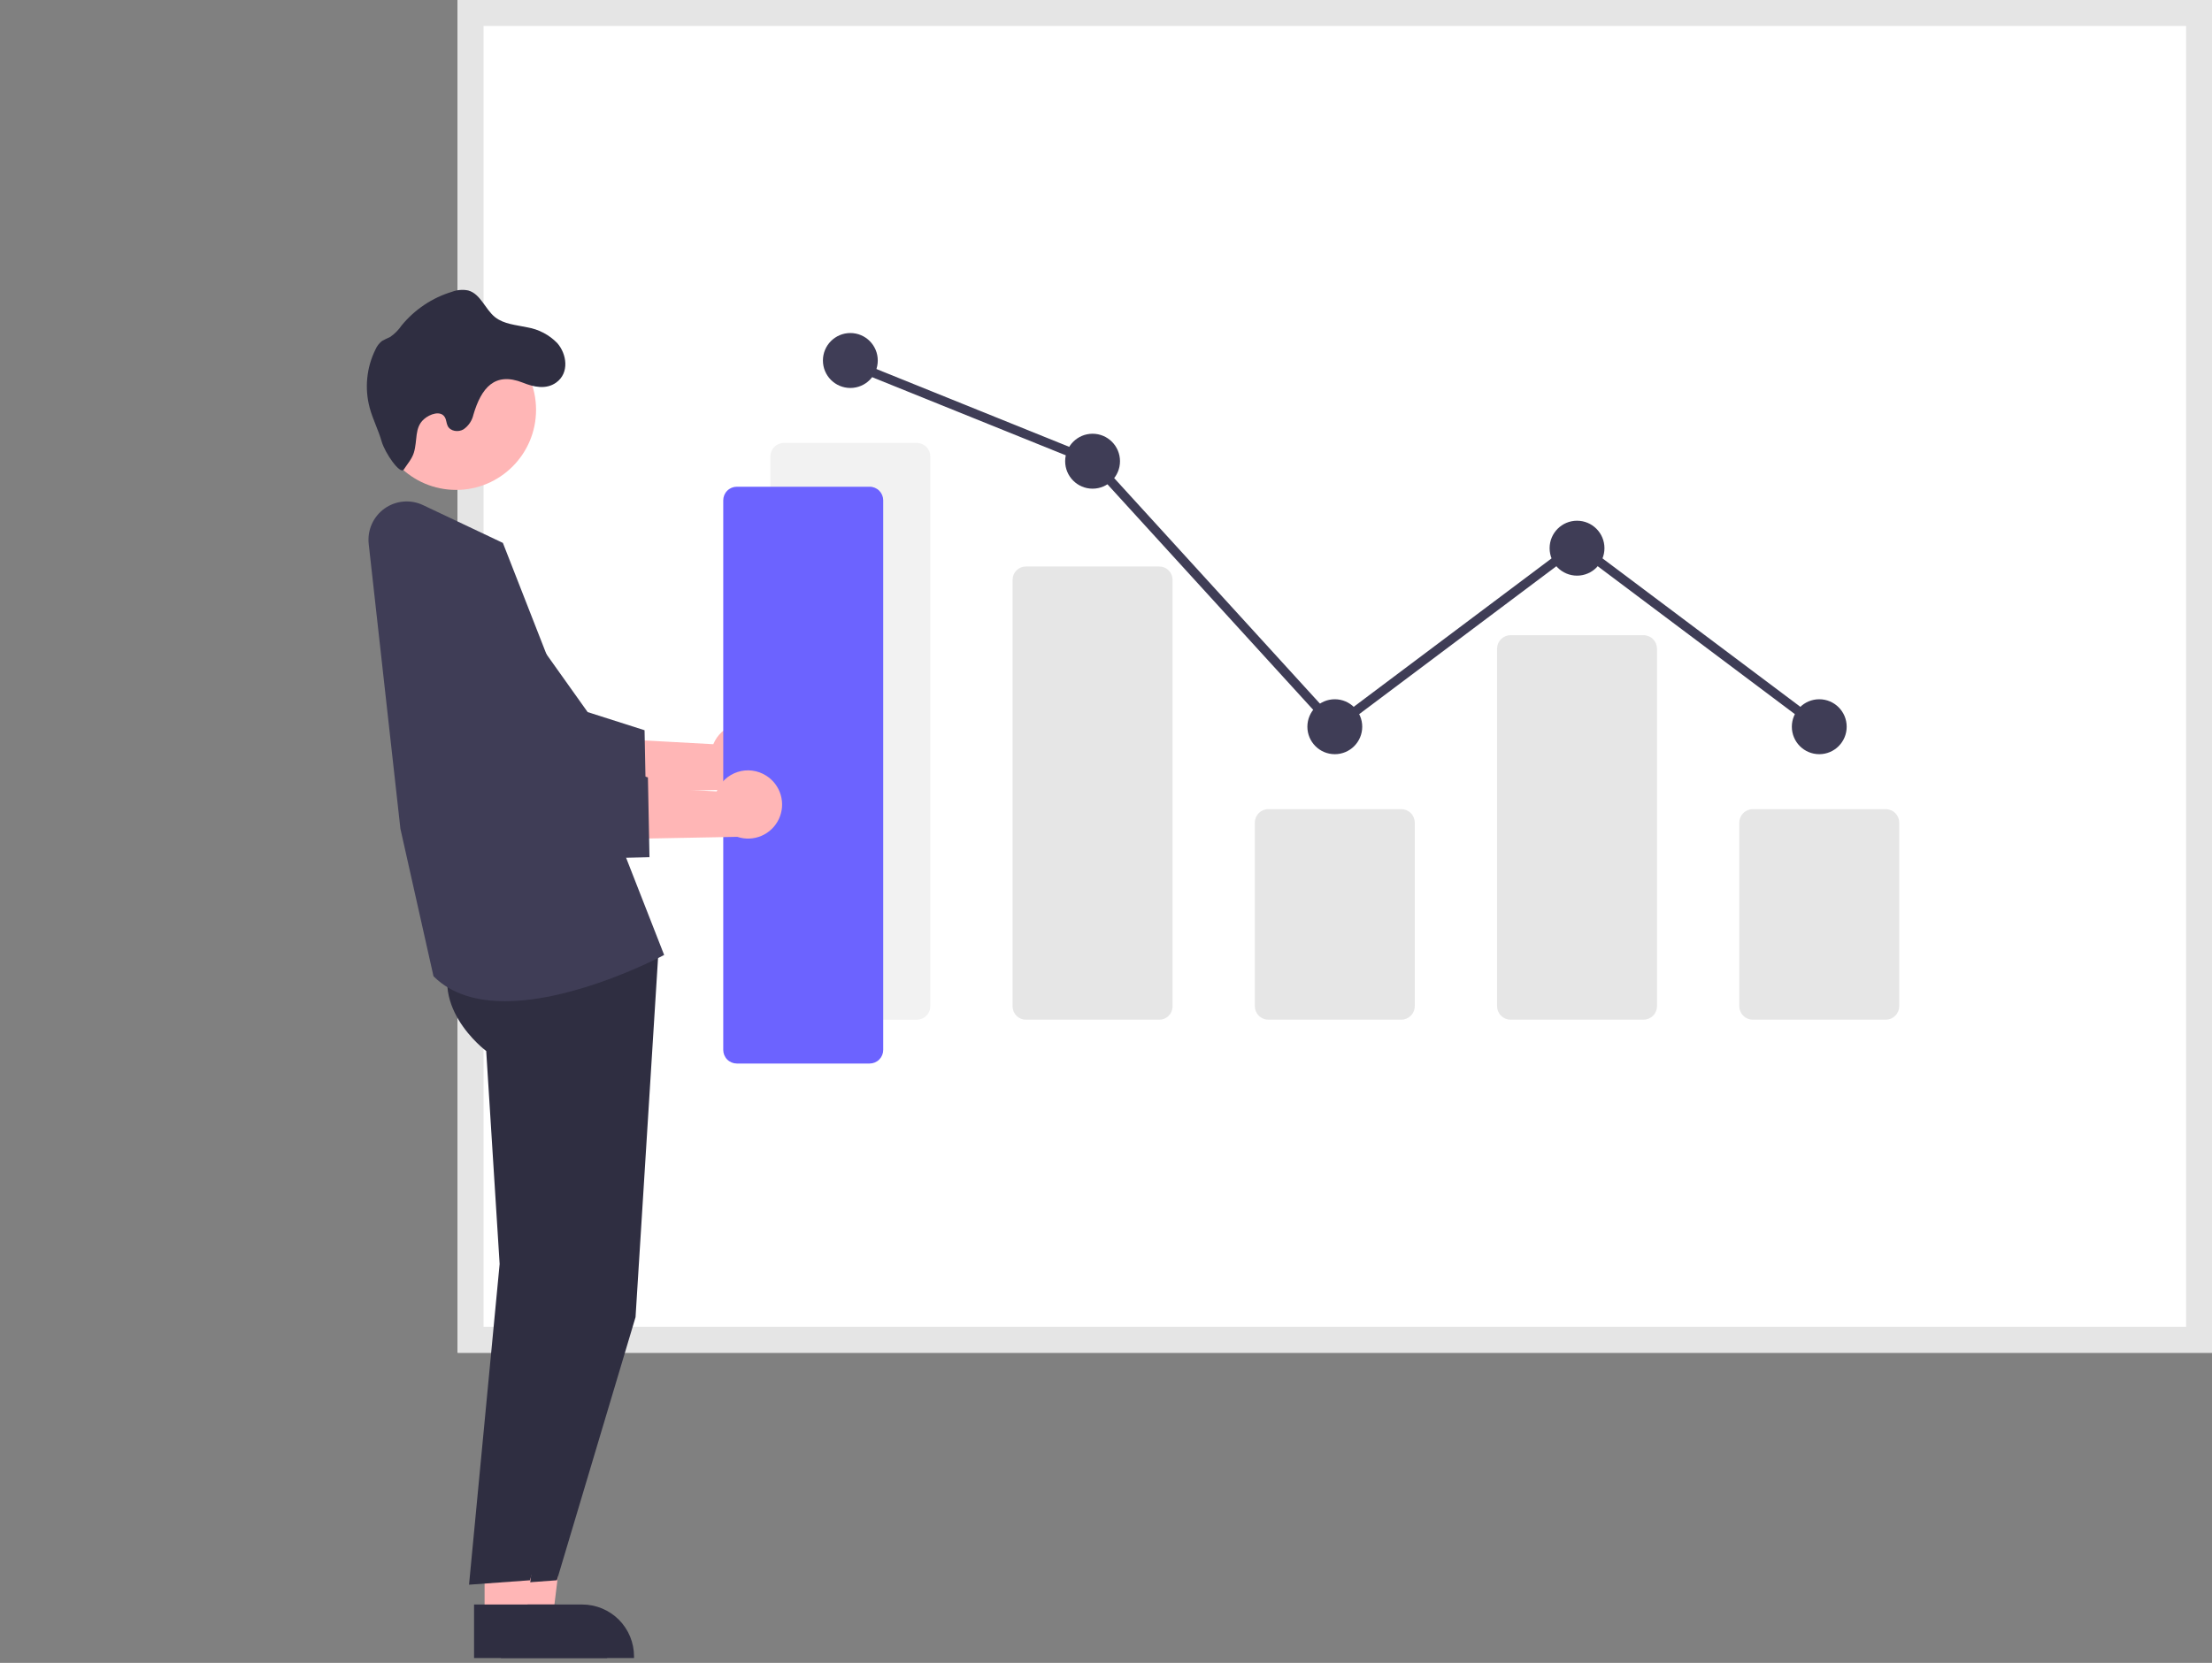 <svg width="516" height="388" viewBox="0 0 516 388" fill="none" xmlns="http://www.w3.org/2000/svg">
<rect x="0" y="0" width="516" height="388" fill="#808080" stroke="none"/>
<g clip-path="url(#clip0_6_291)">
<path d="M106.748 315.637H516V0H106.748V315.637Z" fill="white"/>
<path d="M106.748 315.637H516V0H106.748V315.637ZM509.953 309.579H112.795V6.058H509.953V309.579Z" fill="#E5E5E5"/>
<path d="M408.893 237.93H439.878C440.717 237.929 441.521 237.595 442.115 237C442.708 236.406 443.042 235.6 443.043 234.759V191.965C443.042 191.125 442.708 190.319 442.115 189.725C441.521 189.13 440.717 188.796 439.878 188.795H408.893C408.054 188.796 407.249 189.13 406.656 189.725C406.063 190.319 405.729 191.125 405.728 191.965V234.759C405.729 235.6 406.063 236.406 406.656 237C407.249 237.595 408.054 237.929 408.893 237.93V237.93Z" fill="#E6E6E6"/>
<path d="M352.387 237.93H383.372C384.211 237.929 385.016 237.595 385.609 237C386.202 236.406 386.536 235.6 386.537 234.759V151.376C386.536 150.535 386.202 149.729 385.609 149.135C385.016 148.54 384.211 148.206 383.372 148.205H352.387C351.548 148.206 350.744 148.54 350.15 149.135C349.557 149.729 349.223 150.535 349.222 151.376V234.759C349.223 235.6 349.557 236.406 350.15 237C350.744 237.595 351.548 237.929 352.387 237.93Z" fill="#E6E6E6"/>
<path d="M295.881 237.93H326.867C327.706 237.929 328.51 237.595 329.104 237C329.697 236.406 330.031 235.6 330.032 234.759V191.965C330.031 191.125 329.697 190.319 329.104 189.725C328.51 189.13 327.706 188.796 326.867 188.795H295.881C295.042 188.796 294.238 189.13 293.645 189.725C293.051 190.319 292.718 191.125 292.717 191.965V234.759C292.718 235.6 293.051 236.406 293.645 237C294.238 237.595 295.042 237.929 295.881 237.93V237.93Z" fill="#E6E6E6"/>
<path d="M239.376 237.93H270.361C271.181 237.948 271.975 237.639 272.568 237.072C273.161 236.504 273.506 235.725 273.526 234.903V135.21C273.506 134.388 273.161 133.609 272.568 133.041C271.975 132.474 271.181 132.165 270.361 132.183H239.376C238.556 132.165 237.763 132.474 237.169 133.041C236.576 133.609 236.232 134.388 236.211 135.21V234.903C236.232 235.725 236.576 236.504 237.169 237.072C237.763 237.639 238.556 237.948 239.376 237.93Z" fill="#E6E6E6"/>
<path d="M182.87 237.93H213.856C214.695 237.929 215.499 237.595 216.092 237C216.686 236.406 217.02 235.6 217.021 234.759V106.513C217.02 105.673 216.686 104.867 216.092 104.272C215.499 103.678 214.695 103.344 213.856 103.343H182.87C182.031 103.344 181.227 103.678 180.634 104.272C180.04 104.867 179.707 105.673 179.706 106.513V234.759C179.707 235.6 180.04 236.406 180.634 237C181.227 237.595 182.031 237.929 182.87 237.93Z" fill="#F2F2F2"/>
<path d="M424.385 175.977C420.852 175.977 417.988 173.108 417.988 169.568C417.988 166.029 420.852 163.159 424.385 163.159C427.918 163.159 430.782 166.029 430.782 169.568C430.782 173.108 427.918 175.977 424.385 175.977Z" fill="#3F3D56"/>
<path d="M367.88 134.319C364.347 134.319 361.483 131.45 361.483 127.91C361.483 124.371 364.347 121.501 367.88 121.501C371.413 121.501 374.276 124.371 374.276 127.91C374.276 131.45 371.413 134.319 367.88 134.319Z" fill="#3F3D56"/>
<path d="M311.374 175.977C307.841 175.977 304.977 173.108 304.977 169.568C304.977 166.029 307.841 163.159 311.374 163.159C314.907 163.159 317.771 166.029 317.771 169.568C317.771 173.108 314.907 175.977 311.374 175.977Z" fill="#3F3D56"/>
<path d="M254.869 114.024C251.336 114.024 248.472 111.155 248.472 107.615C248.472 104.076 251.336 101.206 254.869 101.206C258.401 101.206 261.265 104.076 261.265 107.615C261.265 111.155 258.401 114.024 254.869 114.024Z" fill="#3F3D56"/>
<path d="M198.363 90.525C194.83 90.525 191.966 87.656 191.966 84.116C191.966 80.576 194.83 77.707 198.363 77.707C201.896 77.707 204.76 80.576 204.76 84.116C204.76 87.656 201.896 90.525 198.363 90.525Z" fill="#3F3D56"/>
<path d="M311.239 171.004L367.88 128.5L423.746 170.423L425.024 168.713L367.88 125.83L311.509 168.132L255.492 106.715L255.267 106.624L198.762 83.814L197.965 85.796L254.245 108.515L311.239 171.004Z" fill="#3F3D56"/>
<path d="M119.321 377.534L128.946 377.534L133.525 340.34L119.319 340.34L119.321 377.534Z" fill="#FFB6B6"/>
<path d="M116.867 386.882L147.901 386.881V386.487C147.901 383.278 146.628 380.2 144.363 377.93C142.098 375.661 139.025 374.386 135.822 374.385H135.821L116.866 374.386L116.867 386.882Z" fill="#2F2E41"/>
<path d="M153.719 220.106L148.254 307.332L129.908 368.729L115.694 369.761L122.832 294.933L119.702 245.24C119.702 245.24 104.866 234.161 113.069 220.823L153.719 220.106Z" fill="#2F2E41"/>
<path d="M113.041 377.534L122.666 377.534L127.244 340.34L113.039 340.34L113.041 377.534Z" fill="#FFB6B6"/>
<path d="M110.586 386.882L141.621 386.881V386.487C141.621 383.278 140.348 380.2 138.082 377.93C135.817 375.661 132.745 374.386 129.541 374.385H129.54L110.586 374.386L110.586 386.882Z" fill="#2F2E41"/>
<path d="M147.438 220.106L141.974 307.332L123.627 368.729L109.413 369.761L116.551 294.933L113.421 245.24C113.421 245.24 98.585 234.161 106.789 220.823L147.438 220.106Z" fill="#2F2E41"/>
<path d="M117.816 233.613C134.207 233.613 153.498 223.578 154.616 222.988L154.927 222.824L117.309 126.676L98.679 117.858C97.244 117.179 95.655 116.896 94.075 117.038C92.495 117.18 90.981 117.742 89.69 118.665C88.399 119.589 87.377 120.842 86.731 122.293C86.084 123.745 85.836 125.343 86.011 126.923L93.405 193.371L101.122 227.787L101.204 227.868C105.463 232.084 111.42 233.613 117.816 233.613Z" fill="#3F3D56"/>
<path d="M177.929 169.965C176.954 169.345 175.855 168.948 174.711 168.8C173.566 168.652 172.403 168.757 171.303 169.108C170.204 169.46 169.194 170.048 168.346 170.832C167.498 171.617 166.832 172.578 166.395 173.648L138.382 172.115L145.732 184.728L171.207 184.25C173.05 184.867 175.055 184.785 176.841 184.02C178.628 183.255 180.073 181.86 180.901 180.099C181.73 178.338 181.885 176.334 181.337 174.466C180.789 172.598 179.576 170.996 177.929 169.965V169.965Z" fill="#FFB6B6"/>
<path d="M122.647 189.71L150.72 188.992L150.358 170.387L137.083 166.154L115.309 135.557C114.219 134.025 112.833 132.727 111.234 131.741C109.634 130.755 107.854 130.1 105.997 129.815C104.141 129.53 102.246 129.621 100.426 130.082C98.605 130.544 96.895 131.366 95.397 132.501C93.899 133.636 92.644 135.06 91.704 136.69C90.765 138.319 90.162 140.121 89.93 141.988C89.698 143.855 89.842 145.75 90.353 147.56C90.865 149.371 91.734 151.06 92.908 152.529L122.647 189.71Z" fill="#3F3D56"/>
<path d="M106.393 114.315C96.091 114.315 87.74 105.948 87.74 95.626C87.74 85.305 96.091 76.938 106.393 76.938C116.695 76.938 125.046 85.305 125.046 95.626C125.046 105.948 116.695 114.315 106.393 114.315Z" fill="#FFB6B6"/>
<path d="M129.992 80.052C128.11 78.119 125.663 76.833 123.005 76.379C120.415 75.821 117.573 75.648 115.5 74.02C113.145 72.14 112.108 68.569 109.219 67.774C107.963 67.521 106.66 67.625 105.459 68.073C100.842 69.468 96.744 72.206 93.683 75.939C92.961 77.008 92.042 77.93 90.974 78.652C90.336 78.923 89.712 79.228 89.106 79.565C88.441 80.091 87.917 80.775 87.583 81.555C85.5 85.768 85.02 90.597 86.233 95.139C86.955 97.821 88.258 100.306 89.027 103.004C89.797 105.702 93.355 110.834 94.187 109.56C95.019 108.286 96.087 107.098 96.542 105.627C97.431 102.734 96.628 99.823 98.888 97.813C100.285 96.57 102.813 95.736 103.763 97.341C104.14 97.962 104.116 98.749 104.438 99.394C105.074 100.652 106.911 100.904 108.128 100.18C109.301 99.369 110.125 98.144 110.436 96.751C112.266 90.553 115.382 86.652 122 89.302C124.465 90.293 127.37 90.962 129.741 89.263C132.866 87.029 132.23 82.601 129.992 80.052Z" fill="#2F2E41"/>
<path d="M171.879 248.155H202.865C203.704 248.154 204.508 247.82 205.101 247.226C205.695 246.631 206.029 245.825 206.03 244.985V116.738C206.029 115.898 205.695 115.092 205.101 114.498C204.508 113.903 203.704 113.569 202.865 113.568H171.879C171.04 113.569 170.236 113.903 169.643 114.498C169.049 115.092 168.716 115.898 168.715 116.738V244.985C168.716 245.825 169.049 246.631 169.643 247.226C170.236 247.82 171.04 248.154 171.879 248.155V248.155Z" fill="#6C63FF"/>
<path d="M178.714 180.976C177.739 180.357 176.641 179.96 175.496 179.812C174.351 179.664 173.188 179.769 172.089 180.12C170.989 180.471 169.98 181.06 169.131 181.844C168.283 182.628 167.617 183.589 167.18 184.66L139.167 183.126L146.517 195.74L171.992 195.262C173.835 195.879 175.84 195.797 177.626 195.032C179.413 194.267 180.858 192.872 181.686 191.111C182.515 189.35 182.67 187.345 182.122 185.478C181.574 183.61 180.361 182.008 178.714 180.976H178.714Z" fill="#FFB6B6"/>
<path d="M123.432 200.721L151.505 200.004L151.143 181.399L137.868 177.166L116.094 146.569C115.004 145.037 113.618 143.739 112.019 142.753C110.419 141.767 108.639 141.112 106.782 140.827C104.926 140.542 103.031 140.633 101.211 141.094C99.39 141.555 97.68 142.378 96.182 143.513C94.684 144.648 93.429 146.072 92.49 147.702C91.55 149.331 90.947 151.133 90.715 153C90.483 154.867 90.627 156.762 91.138 158.572C91.65 160.383 92.519 162.072 93.693 163.54L123.432 200.721Z" fill="#3F3D56"/>
</g>
<defs>
<clipPath id="clip0_6_291">
<rect width="516" height="388" fill="white" transform="matrix(-1 0 0 1 516 0)"/>
</clipPath>
</defs>
</svg>
